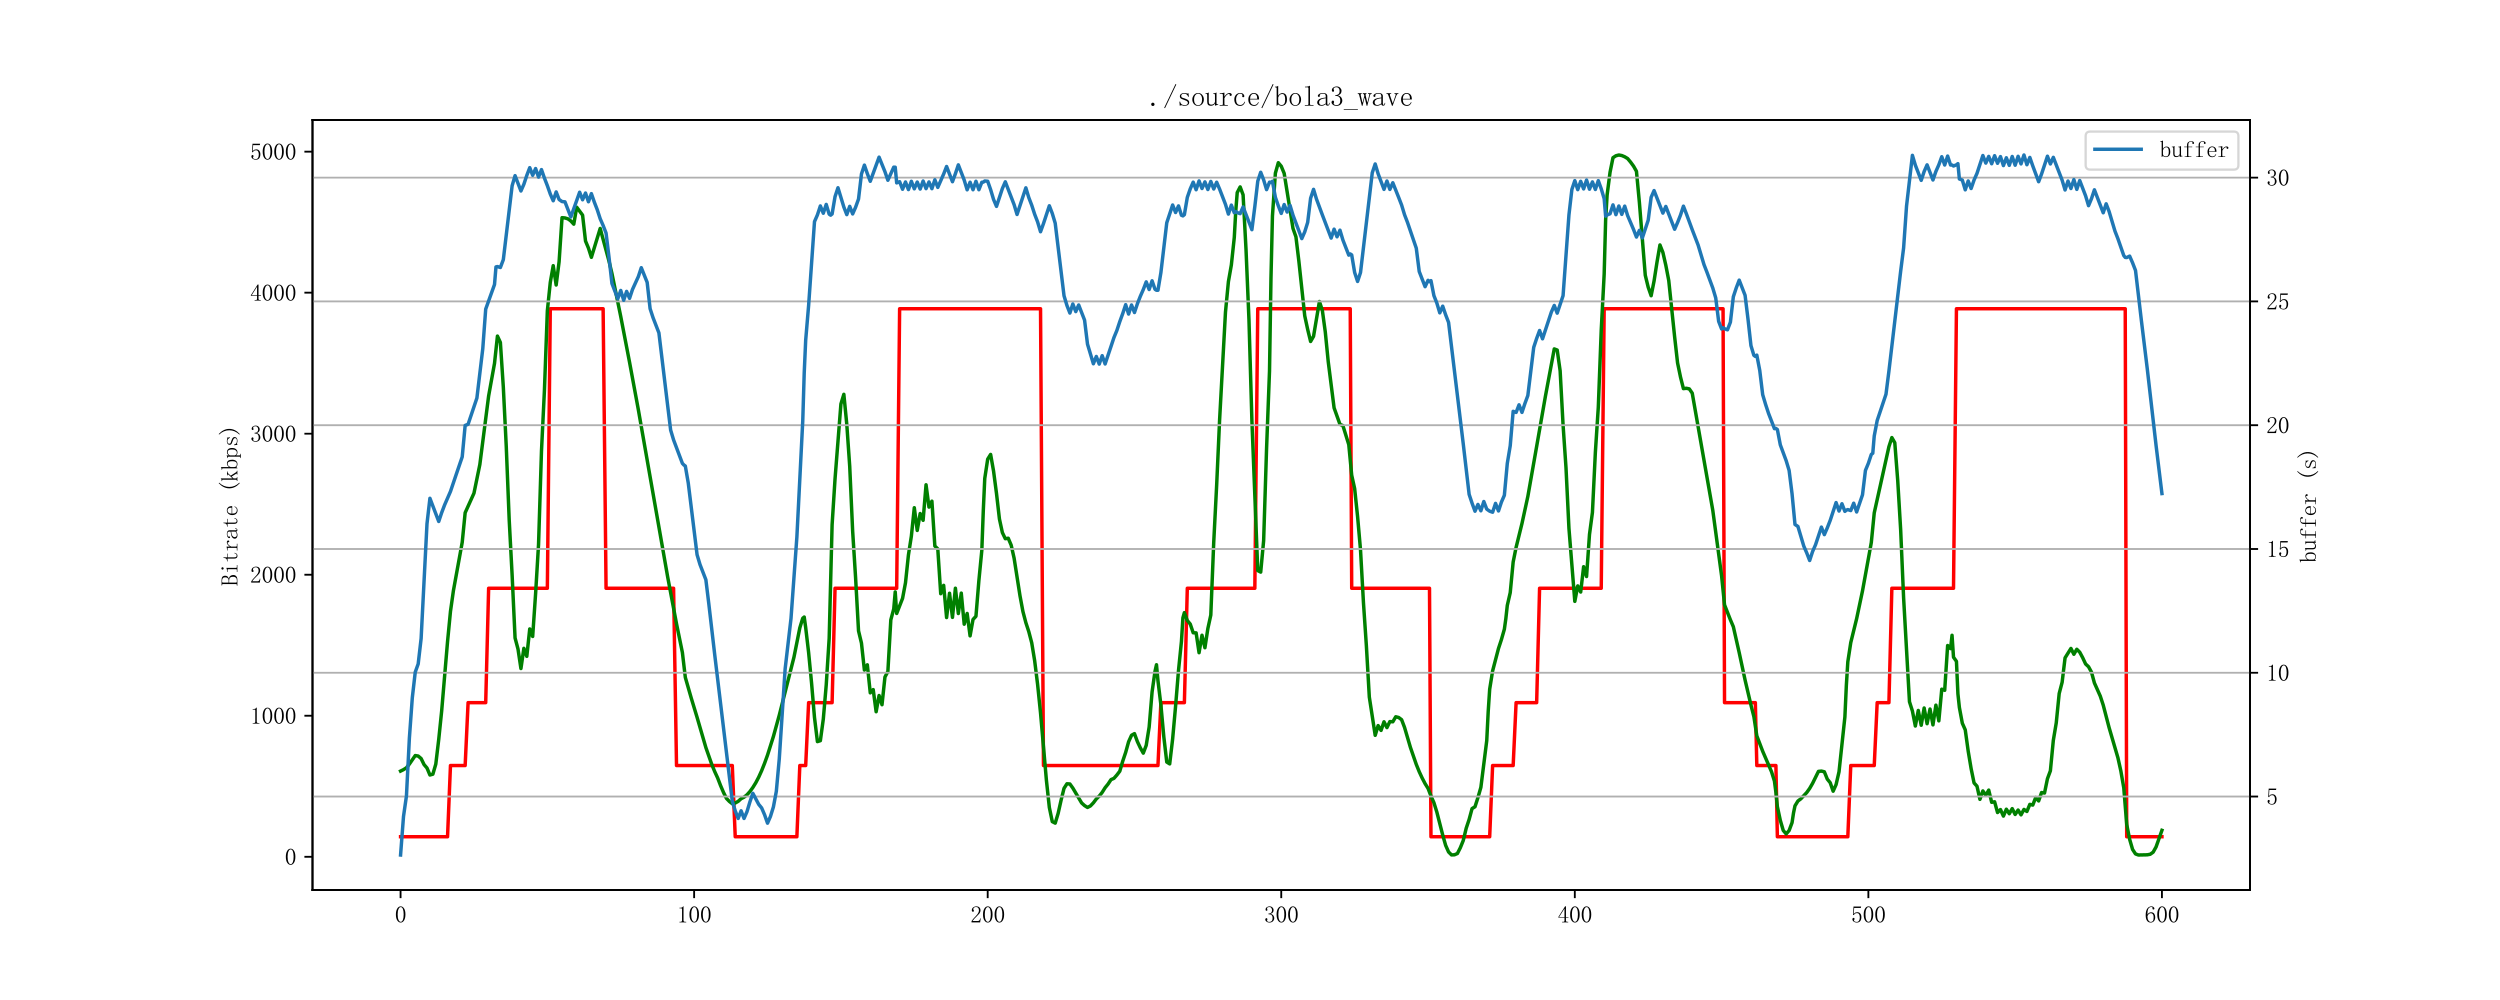 <?xml version="1.0" encoding="utf-8" standalone="no"?>
<!DOCTYPE svg PUBLIC "-//W3C//DTD SVG 1.1//EN"
  "http://www.w3.org/Graphics/SVG/1.1/DTD/svg11.dtd">
<svg xmlns:xlink="http://www.w3.org/1999/xlink" width="1080pt" height="432pt" viewBox="0 0 1080 432" xmlns="http://www.w3.org/2000/svg" version="1.1">
 <defs>
  <style type="text/css">*{stroke-linejoin: round; stroke-linecap: butt}</style>
 </defs>
 <g id="figure_1">
  <g id="patch_1">
   <path d="M 0 432 
L 1080 432 
L 1080 0 
L 0 0 
z
" style="fill: #ffffff"/>
  </g>
  <g id="axes_1">
   <g id="patch_2">
    <path d="M 135 384.48 
L 972 384.48 
L 972 51.84 
L 135 51.84 
z
" style="fill: #ffffff"/>
   </g>
   <g id="matplotlib.axis_1">
    <g id="xtick_1">
     <g id="line2d_1">
      <defs>
       <path id="mad0c5a0f0b" d="M 0 0 
L 0 3.5 
" style="stroke: #000000; stroke-width: 0.8"/>
      </defs>
      <g>
       <use xlink:href="#mad0c5a0f0b" x="173.045" y="384.48" style="stroke: #000000; stroke-width: 0.8"/>
      </g>
     </g>
     <g id="text_1">
      <!-- 0 -->
      <g transform="translate(170.545 398.628) scale(0.1 -0.1)">
       <defs>
        <path id="Times New Roman-30" d="M 1600 4225
Q 1250 4225 1012 3687 
Q 775 3150 775 2250 
Q 775 1300 1012 775 
Q 1250 250 1600 250 
Q 1975 250 2187 775 
Q 2400 1300 2400 2250 
Q 2400 3150 2200 3687 
Q 2000 4225 1600 4225 
z
M 1600 50 
Q 1050 50 675 625 
Q 300 1200 300 2250 
Q 300 3225 662 3825 
Q 1025 4425 1600 4425 
Q 2150 4425 2512 3850 
Q 2875 3275 2875 2250 
Q 2875 1225 2512 637 
Q 2150 50 1600 50 
z
" transform="scale(0.016)"/>
       </defs>
       <use xlink:href="#Times New Roman-30"/>
      </g>
     </g>
    </g>
    <g id="xtick_2">
     <g id="line2d_2">
      <g>
       <use xlink:href="#mad0c5a0f0b" x="299.864" y="384.48" style="stroke: #000000; stroke-width: 0.8"/>
      </g>
     </g>
     <g id="text_2">
      <!-- 100 -->
      <g transform="translate(292.364 398.628) scale(0.1 -0.1)">
       <defs>
        <path id="Times New Roman-31" d="M 1825 4450
L 1825 650 
Q 1825 450 1950 350 
Q 2075 250 2300 250 
L 2550 250 
L 2550 100 
L 725 100 
L 725 250 
L 950 250 
Q 1200 250 1312 350 
Q 1425 450 1425 650 
L 1425 3675 
Q 1425 3775 1362 3837 
Q 1300 3900 1175 3900 
L 725 3900 
L 725 4050 
L 950 4050 
Q 1250 4050 1437 4150 
Q 1625 4250 1725 4450 
L 1825 4450 
z
" transform="scale(0.016)"/>
       </defs>
       <use xlink:href="#Times New Roman-31"/>
       <use xlink:href="#Times New Roman-30" x="50"/>
       <use xlink:href="#Times New Roman-30" x="100"/>
      </g>
     </g>
    </g>
    <g id="xtick_3">
     <g id="line2d_3">
      <g>
       <use xlink:href="#mad0c5a0f0b" x="426.682" y="384.48" style="stroke: #000000; stroke-width: 0.8"/>
      </g>
     </g>
     <g id="text_3">
      <!-- 200 -->
      <g transform="translate(419.182 398.628) scale(0.1 -0.1)">
       <defs>
        <path id="Times New Roman-32" d="M 2325 3325
Q 2325 3775 2125 4012 
Q 1925 4250 1525 4250 
Q 1225 4250 1012 4087 
Q 800 3925 800 3675 
Q 800 3525 900 3425 
Q 975 3325 975 3225 
Q 975 3100 912 3037 
Q 850 2975 725 2975 
Q 575 2975 487 3062 
Q 400 3150 400 3350 
Q 400 3875 775 4150 
Q 1150 4425 1575 4425 
Q 2175 4425 2462 4125 
Q 2750 3825 2750 3375 
Q 2750 3075 2612 2775 
Q 2475 2475 2175 2200 
Q 1450 1500 1062 1062 
Q 675 625 600 475 
L 2075 475 
Q 2300 475 2450 650 
Q 2600 825 2650 1175 
L 2800 1175 
L 2650 100 
L 325 100 
L 325 425 
Q 450 650 737 1000 
Q 1025 1350 1500 1825 
Q 1925 2250 2125 2625 
Q 2325 3000 2325 3325 
z
" transform="scale(0.016)"/>
       </defs>
       <use xlink:href="#Times New Roman-32"/>
       <use xlink:href="#Times New Roman-30" x="50"/>
       <use xlink:href="#Times New Roman-30" x="100"/>
      </g>
     </g>
    </g>
    <g id="xtick_4">
     <g id="line2d_4">
      <g>
       <use xlink:href="#mad0c5a0f0b" x="553.5" y="384.48" style="stroke: #000000; stroke-width: 0.8"/>
      </g>
     </g>
     <g id="text_4">
      <!-- 300 -->
      <g transform="translate(546 398.628) scale(0.1 -0.1)">
       <defs>
        <path id="Times New Roman-33" d="M 2800 1250
Q 2800 775 2450 412 
Q 2100 50 1475 50 
Q 1025 50 700 300 
Q 375 550 375 875 
Q 375 1025 475 1137 
Q 575 1250 675 1250 
Q 825 1250 887 1137 
Q 950 1025 950 950 
Q 950 825 900 750 
Q 850 650 850 575 
Q 850 425 1037 325 
Q 1225 225 1450 225 
Q 1900 225 2125 487 
Q 2350 750 2350 1300 
Q 2350 1750 2112 2025 
Q 1875 2300 1225 2300 
L 1225 2475 
Q 1725 2475 1962 2712 
Q 2200 2950 2200 3375 
Q 2200 3725 2012 3987 
Q 1825 4250 1425 4250 
Q 1250 4250 1050 4162 
Q 850 4075 850 3875 
Q 850 3675 900 3625 
Q 950 3575 950 3500 
Q 950 3375 900 3300 
Q 850 3225 725 3225 
Q 625 3225 537 3300 
Q 450 3375 450 3575 
Q 450 3950 775 4187 
Q 1100 4425 1525 4425 
Q 2025 4425 2325 4112 
Q 2625 3800 2625 3450 
Q 2625 3075 2437 2812 
Q 2250 2550 1850 2425 
Q 2400 2225 2600 1900 
Q 2800 1575 2800 1250 
z
" transform="scale(0.016)"/>
       </defs>
       <use xlink:href="#Times New Roman-33"/>
       <use xlink:href="#Times New Roman-30" x="50"/>
       <use xlink:href="#Times New Roman-30" x="100"/>
      </g>
     </g>
    </g>
    <g id="xtick_5">
     <g id="line2d_5">
      <g>
       <use xlink:href="#mad0c5a0f0b" x="680.318" y="384.48" style="stroke: #000000; stroke-width: 0.8"/>
      </g>
     </g>
     <g id="text_5">
      <!-- 400 -->
      <g transform="translate(672.818 398.628) scale(0.1 -0.1)">
       <defs>
        <path id="Times New Roman-34" d="M 2300 575
Q 2300 400 2400 325 
Q 2500 250 2675 250 
L 2900 250 
L 2900 100 
L 1250 100 
L 1250 250 
L 1525 250 
Q 1725 250 1812 325 
Q 1900 400 1900 575 
L 1900 1400 
L 225 1400 
L 225 1525 
L 2050 4425 
L 2300 4425 
L 2300 1550 
L 2975 1550 
L 2975 1400 
L 2300 1400 
L 2300 575 
z
M 1875 3800 
L 450 1550 
L 1900 1550 
L 1900 3800 
L 1875 3800 
z
" transform="scale(0.016)"/>
       </defs>
       <use xlink:href="#Times New Roman-34"/>
       <use xlink:href="#Times New Roman-30" x="50"/>
       <use xlink:href="#Times New Roman-30" x="100"/>
      </g>
     </g>
    </g>
    <g id="xtick_6">
     <g id="line2d_6">
      <g>
       <use xlink:href="#mad0c5a0f0b" x="807.136" y="384.48" style="stroke: #000000; stroke-width: 0.8"/>
      </g>
     </g>
     <g id="text_6">
      <!-- 500 -->
      <g transform="translate(799.636 398.628) scale(0.1 -0.1)">
       <defs>
        <path id="Times New Roman-35" d="M 1725 2850
Q 2200 2850 2500 2487 
Q 2800 2125 2800 1525 
Q 2800 850 2487 450 
Q 2175 50 1525 50 
Q 1075 50 725 312 
Q 375 575 375 950 
Q 375 1100 462 1212 
Q 550 1325 700 1325 
Q 850 1325 900 1225 
Q 950 1125 950 1050 
Q 950 900 875 825 
Q 800 725 800 625 
Q 800 425 1037 325 
Q 1275 225 1550 225 
Q 1950 225 2162 550 
Q 2375 875 2375 1475 
Q 2375 1975 2187 2287 
Q 2000 2600 1625 2600 
Q 1350 2600 1150 2500 
Q 950 2400 775 2075 
L 550 2100 
L 675 4375 
L 2725 4375 
L 2650 4000 
L 850 4000 
L 750 2350 
Q 1000 2700 1237 2775 
Q 1475 2850 1725 2850 
z
" transform="scale(0.016)"/>
       </defs>
       <use xlink:href="#Times New Roman-35"/>
       <use xlink:href="#Times New Roman-30" x="50"/>
       <use xlink:href="#Times New Roman-30" x="100"/>
      </g>
     </g>
    </g>
    <g id="xtick_7">
     <g id="line2d_7">
      <g>
       <use xlink:href="#mad0c5a0f0b" x="933.955" y="384.48" style="stroke: #000000; stroke-width: 0.8"/>
      </g>
     </g>
     <g id="text_7">
      <!-- 600 -->
      <g transform="translate(926.455 398.628) scale(0.1 -0.1)">
       <defs>
        <path id="Times New Roman-36" d="M 775 1800
Q 775 1050 1037 637 
Q 1300 225 1675 225 
Q 2050 225 2250 500 
Q 2450 775 2450 1525 
Q 2450 2025 2237 2300 
Q 2025 2575 1725 2575 
Q 1450 2575 1212 2412 
Q 975 2250 775 1800 
z
M 1750 2825 
Q 2350 2825 2612 2425 
Q 2875 2025 2875 1525 
Q 2875 775 2512 412 
Q 2150 50 1675 50 
Q 1000 50 650 562 
Q 300 1075 300 2050 
Q 300 3200 725 3812 
Q 1150 4425 1875 4425 
Q 2225 4425 2437 4225 
Q 2650 4025 2650 3875 
Q 2650 3725 2587 3650 
Q 2525 3575 2375 3575 
Q 2250 3575 2187 3637 
Q 2125 3700 2125 3825 
Q 2125 3875 2150 3925 
Q 2150 3975 2150 4025 
Q 2150 4125 2075 4187 
Q 2000 4250 1800 4250 
Q 1375 4250 1075 3862 
Q 775 3475 775 2175 
Q 925 2500 1187 2662 
Q 1450 2825 1750 2825 
z
" transform="scale(0.016)"/>
       </defs>
       <use xlink:href="#Times New Roman-36"/>
       <use xlink:href="#Times New Roman-30" x="50"/>
       <use xlink:href="#Times New Roman-30" x="100"/>
      </g>
     </g>
    </g>
   </g>
   <g id="matplotlib.axis_2">
    <g id="ytick_1">
     <g id="line2d_8">
      <defs>
       <path id="m483c6fb6a8" d="M 0 0 
L -3.5 0 
" style="stroke: #000000; stroke-width: 0.8"/>
      </defs>
      <g>
       <use xlink:href="#m483c6fb6a8" x="135" y="370.13" style="stroke: #000000; stroke-width: 0.8"/>
      </g>
     </g>
     <g id="text_8">
      <!-- 0 -->
      <g transform="translate(123 373.704) scale(0.1 -0.1)">
       <use xlink:href="#Times New Roman-30"/>
      </g>
     </g>
    </g>
    <g id="ytick_2">
     <g id="line2d_9">
      <g>
       <use xlink:href="#m483c6fb6a8" x="135" y="309.207" style="stroke: #000000; stroke-width: 0.8"/>
      </g>
     </g>
     <g id="text_9">
      <!-- 1000 -->
      <g transform="translate(108 312.781) scale(0.1 -0.1)">
       <use xlink:href="#Times New Roman-31"/>
       <use xlink:href="#Times New Roman-30" x="50"/>
       <use xlink:href="#Times New Roman-30" x="100"/>
       <use xlink:href="#Times New Roman-30" x="150"/>
      </g>
     </g>
    </g>
    <g id="ytick_3">
     <g id="line2d_10">
      <g>
       <use xlink:href="#m483c6fb6a8" x="135" y="248.284" style="stroke: #000000; stroke-width: 0.8"/>
      </g>
     </g>
     <g id="text_10">
      <!-- 2000 -->
      <g transform="translate(108 251.858) scale(0.1 -0.1)">
       <use xlink:href="#Times New Roman-32"/>
       <use xlink:href="#Times New Roman-30" x="50"/>
       <use xlink:href="#Times New Roman-30" x="100"/>
       <use xlink:href="#Times New Roman-30" x="150"/>
      </g>
     </g>
    </g>
    <g id="ytick_4">
     <g id="line2d_11">
      <g>
       <use xlink:href="#m483c6fb6a8" x="135" y="187.361" style="stroke: #000000; stroke-width: 0.8"/>
      </g>
     </g>
     <g id="text_11">
      <!-- 3000 -->
      <g transform="translate(108 190.935) scale(0.1 -0.1)">
       <use xlink:href="#Times New Roman-33"/>
       <use xlink:href="#Times New Roman-30" x="50"/>
       <use xlink:href="#Times New Roman-30" x="100"/>
       <use xlink:href="#Times New Roman-30" x="150"/>
      </g>
     </g>
    </g>
    <g id="ytick_5">
     <g id="line2d_12">
      <g>
       <use xlink:href="#m483c6fb6a8" x="135" y="126.438" style="stroke: #000000; stroke-width: 0.8"/>
      </g>
     </g>
     <g id="text_12">
      <!-- 4000 -->
      <g transform="translate(108 130.012) scale(0.1 -0.1)">
       <use xlink:href="#Times New Roman-34"/>
       <use xlink:href="#Times New Roman-30" x="50"/>
       <use xlink:href="#Times New Roman-30" x="100"/>
       <use xlink:href="#Times New Roman-30" x="150"/>
      </g>
     </g>
    </g>
    <g id="ytick_6">
     <g id="line2d_13">
      <g>
       <use xlink:href="#m483c6fb6a8" x="135" y="65.515" style="stroke: #000000; stroke-width: 0.8"/>
      </g>
     </g>
     <g id="text_13">
      <!-- 5000 -->
      <g transform="translate(108 69.089) scale(0.1 -0.1)">
       <use xlink:href="#Times New Roman-35"/>
       <use xlink:href="#Times New Roman-30" x="50"/>
       <use xlink:href="#Times New Roman-30" x="100"/>
       <use xlink:href="#Times New Roman-30" x="150"/>
      </g>
     </g>
    </g>
    <g id="text_14">
     <!-- Bitrate (kbps) -->
     <g transform="translate(102.711 253.16) rotate(-90) scale(0.1 -0.1)">
      <defs>
       <path id="Times New Roman-42" d="M 100 100
L 100 250 
L 300 250 
Q 425 250 475 300 
Q 525 350 525 450 
L 525 4025 
Q 525 4125 475 4175 
Q 425 4225 300 4225 
L 150 4225 
L 150 4375 
L 1600 4375 
Q 2200 4375 2487 4137 
Q 2775 3900 2775 3400 
Q 2775 3050 2625 2825 
Q 2475 2600 2000 2425 
Q 2575 2250 2775 1925 
Q 2975 1600 2975 1200 
Q 2975 700 2625 400 
Q 2275 100 1675 100 
L 100 100 
z
M 1600 250 
Q 2025 250 2262 512 
Q 2500 775 2500 1250 
Q 2500 1800 2250 2062 
Q 2000 2325 1500 2325 
L 925 2325 
L 925 450 
Q 925 350 987 300 
Q 1050 250 1150 250 
L 1600 250 
z
M 2350 3400 
Q 2350 3850 2100 4037 
Q 1850 4225 1450 4225 
L 1150 4225 
Q 1050 4225 987 4175 
Q 925 4125 925 4025 
L 925 2475 
L 1575 2475 
Q 1850 2475 2100 2700 
Q 2350 2925 2350 3400 
z
" transform="scale(0.016)"/>
       <path id="Times New Roman-69" d="M 1425 2525
Q 1425 2625 1375 2687 
Q 1325 2750 1200 2750 
L 675 2750 
L 675 2900 
L 925 2900 
Q 1150 2900 1350 2937 
Q 1550 2975 1725 3075 
L 1775 3075 
L 1775 450 
Q 1775 350 1837 300 
Q 1900 250 2000 250 
L 2525 250 
L 2525 100 
L 675 100 
L 675 250 
L 1200 250 
Q 1325 250 1375 300 
Q 1425 350 1425 450 
L 1425 2525 
z
M 1725 3025 
L 1725 3025 
z
M 1625 4425 
Q 1750 4425 1850 4337 
Q 1950 4250 1950 4125 
Q 1950 4000 1850 3900 
Q 1750 3800 1625 3800 
Q 1500 3800 1400 3900 
Q 1300 4000 1300 4125 
Q 1300 4250 1400 4337 
Q 1500 4425 1625 4425 
z
" transform="scale(0.016)"/>
       <path id="Times New Roman-74" d="M 1500 900
Q 1500 550 1625 425 
Q 1750 300 2000 300 
Q 2250 300 2400 462 
Q 2550 625 2600 925 
L 2725 875 
Q 2675 525 2462 300 
Q 2250 75 1900 75 
Q 1525 75 1337 300 
Q 1150 525 1150 1000 
L 1150 2750 
L 400 2750 
L 400 2900 
L 600 2900 
Q 900 2900 1087 3087 
Q 1275 3275 1325 3675 
L 1350 3875 
L 1500 3875 
L 1500 2900 
L 2500 2900 
L 2500 2750 
L 1500 2750 
L 1500 900 
z
" transform="scale(0.016)"/>
       <path id="Times New Roman-72" d="M 1275 2125
Q 1525 2525 1812 2737 
Q 2100 2950 2400 2950 
Q 2650 2950 2787 2837 
Q 2925 2725 2925 2575 
Q 2925 2450 2862 2375 
Q 2800 2300 2675 2300 
Q 2550 2300 2487 2375 
Q 2425 2450 2450 2575 
Q 2450 2650 2425 2700 
Q 2400 2750 2275 2750 
Q 2075 2750 1787 2500 
Q 1500 2250 1275 1800 
L 1275 450 
Q 1275 350 1337 300 
Q 1400 250 1500 250 
L 2050 250 
L 2050 100 
L 200 100 
L 200 250 
L 700 250 
Q 825 250 875 300 
Q 925 350 925 450 
L 925 2525 
Q 925 2625 875 2687 
Q 825 2750 700 2750 
L 225 2750 
L 225 2900 
L 425 2900 
Q 600 2900 837 2937 
Q 1075 2975 1200 3025 
L 1275 3025 
L 1275 2125 
z
" transform="scale(0.016)"/>
       <path id="Times New Roman-61" d="M 1225 75
Q 775 75 525 287 
Q 275 500 275 775 
Q 275 1225 662 1512 
Q 1050 1800 2200 1925 
L 2200 2225 
Q 2200 2475 2087 2637 
Q 1975 2800 1575 2800 
Q 1150 2800 975 2662 
Q 800 2525 850 2375 
Q 875 2325 875 2275 
Q 875 2225 837 2150 
Q 800 2075 650 2075 
Q 550 2075 487 2137 
Q 425 2200 425 2325 
Q 425 2550 750 2750 
Q 1075 2950 1550 2950 
Q 2050 2950 2300 2762 
Q 2550 2575 2550 2225 
L 2550 575 
Q 2550 375 2587 337 
Q 2625 300 2725 300 
Q 2850 300 2900 412 
Q 2950 525 2950 725 
L 3075 725 
Q 3075 375 2950 237 
Q 2825 100 2625 100 
Q 2450 100 2350 175 
Q 2250 250 2200 425 
Q 1950 250 1737 162 
Q 1525 75 1225 75 
z
M 700 850 
Q 700 625 837 437 
Q 975 250 1275 250 
Q 1500 250 1725 337 
Q 1950 425 2200 600 
L 2200 1775 
Q 1350 1675 1025 1437 
Q 700 1200 700 850 
z
" transform="scale(0.016)"/>
       <path id="Times New Roman-65" d="M 2400 1650
Q 2425 2200 2212 2487 
Q 2000 2775 1650 2775 
Q 1275 2775 1037 2475 
Q 800 2175 800 1650 
L 2400 1650 
z
M 800 1500 
Q 800 825 1062 537 
Q 1325 250 1750 250 
Q 2075 250 2300 437 
Q 2525 625 2625 900 
L 2750 850 
Q 2675 575 2412 312 
Q 2150 50 1700 50 
Q 1125 50 762 425 
Q 400 800 400 1500 
Q 400 2125 762 2537 
Q 1125 2950 1650 2950 
Q 2125 2950 2475 2625 
Q 2825 2300 2825 1500 
L 800 1500 
z
" transform="scale(0.016)"/>
       <path id="Times New Roman-20" d="M 0 0
Q 0 0 0 0 
z
" transform="scale(0.016)"/>
       <path id="Times New Roman-28" d="M 2900 5025
Q 2325 4425 2037 3737 
Q 1750 3050 1750 2300 
Q 1750 1525 2037 850 
Q 2325 175 2900 -425 
L 2775 -550 
Q 2075 75 1725 787 
Q 1375 1500 1375 2300 
Q 1375 3075 1725 3787 
Q 2075 4500 2775 5150 
L 2900 5025 
z
" transform="scale(0.016)"/>
       <path id="Times New Roman-6b" d="M 1675 1900
L 2625 425 
Q 2700 325 2762 287 
Q 2825 250 2900 250 
L 3000 250 
L 3000 100 
L 1975 100 
L 1975 250 
L 2050 250 
Q 2175 250 2225 287 
Q 2275 325 2200 425 
L 1425 1650 
L 925 1125 
L 925 450 
Q 925 350 987 300 
Q 1050 250 1150 250 
L 1275 250 
L 1275 100 
L 225 100 
L 225 250 
L 350 250 
Q 475 250 525 300 
Q 575 350 575 450 
L 575 4025 
Q 575 4125 525 4175 
Q 475 4225 350 4225 
L 200 4225 
L 200 4375 
L 425 4375 
Q 575 4375 687 4425 
Q 800 4475 875 4575 
L 925 4575 
L 925 1400 
L 1975 2525 
Q 2025 2625 2012 2687 
Q 2000 2750 1900 2750 
L 1750 2750 
L 1750 2900 
L 2800 2900 
L 2800 2750 
L 2675 2750 
Q 2600 2750 2487 2712 
Q 2375 2675 2275 2575 
L 1675 1900 
z
M 2450 2750 
L 2450 2750 
z
M 2175 2750 
L 2175 2750 
z
M 2300 250 
L 2300 250 
z
M 2750 250 
L 2750 250 
z
" transform="scale(0.016)"/>
       <path id="Times New Roman-62" d="M 875 2325
Q 1000 2600 1275 2762 
Q 1550 2925 1800 2925 
Q 2325 2925 2587 2562 
Q 2850 2200 2850 1500 
Q 2850 800 2512 437 
Q 2175 75 1675 75 
Q 1425 75 1212 162 
Q 1000 250 850 400 
L 625 100 
L 525 100 
L 525 4025 
Q 525 4125 475 4175 
Q 425 4225 300 4225 
L 150 4225 
L 150 4375 
L 375 4375 
Q 500 4375 625 4425 
Q 750 4475 875 4575 
L 875 2325 
z
M 875 925 
Q 875 650 1062 450 
Q 1250 250 1625 250 
Q 2075 250 2262 562 
Q 2450 875 2450 1500 
Q 2450 2100 2287 2412 
Q 2125 2725 1775 2725 
Q 1475 2725 1250 2550 
Q 1025 2375 875 1925 
L 875 925 
z
" transform="scale(0.016)"/>
       <path id="Times New Roman-70" d="M 1150 -675
L 1325 -675 
L 1325 -825 
L 175 -825 
L 175 -675 
L 325 -675 
Q 450 -675 500 -625 
Q 550 -575 550 -450 
L 550 2500 
Q 550 2600 500 2662 
Q 450 2725 325 2725 
L 175 2725 
L 175 2875 
L 400 2875 
Q 525 2875 637 2900 
Q 750 2925 850 3000 
L 900 3000 
L 900 2425 
Q 1075 2675 1287 2800 
Q 1500 2925 1750 2925 
Q 2250 2925 2575 2587 
Q 2900 2250 2900 1525 
Q 2900 825 2550 450 
Q 2200 75 1725 75 
Q 1450 75 1262 162 
Q 1075 250 900 425 
L 900 -450 
Q 900 -575 975 -625 
Q 1050 -675 1150 -675 
z
M 900 750 
Q 1025 500 1212 375 
Q 1400 250 1650 250 
Q 2000 250 2250 562 
Q 2500 875 2500 1525 
Q 2500 2125 2312 2425 
Q 2125 2725 1750 2725 
Q 1525 2725 1300 2587 
Q 1075 2450 900 2150 
L 900 750 
z
" transform="scale(0.016)"/>
       <path id="Times New Roman-73" d="M 625 2175
Q 625 2550 912 2750 
Q 1200 2950 1600 2950 
Q 1825 2950 2025 2900 
Q 2225 2825 2300 2825 
Q 2375 2825 2425 2850 
Q 2475 2875 2550 2950 
L 2650 2125 
L 2500 2100 
Q 2400 2425 2162 2612 
Q 1925 2800 1625 2800 
Q 1300 2800 1112 2675 
Q 925 2550 925 2325 
Q 925 2125 1012 2012 
Q 1100 1900 1325 1850 
Q 1500 1775 1775 1700 
Q 2025 1600 2250 1500 
Q 2450 1400 2587 1237 
Q 2725 1075 2725 875 
Q 2725 500 2462 287 
Q 2200 75 1700 75 
Q 1375 75 1225 150 
Q 1050 200 950 200 
Q 875 200 787 162 
Q 700 125 600 75 
L 525 1000 
L 675 1025 
Q 750 625 1000 425 
Q 1250 225 1700 225 
Q 2050 225 2237 350 
Q 2425 475 2425 725 
Q 2425 900 2325 1012 
Q 2225 1125 2125 1175 
Q 1875 1275 1575 1400 
Q 1275 1500 1050 1600 
Q 825 1700 725 1850 
Q 625 2000 625 2175 
z
" transform="scale(0.016)"/>
       <path id="Times New Roman-29" d="M 275 5025
L 400 5150 
Q 1100 4500 1450 3787 
Q 1800 3075 1800 2300 
Q 1800 1500 1450 787 
Q 1100 75 400 -550 
L 275 -425 
Q 850 175 1137 850 
Q 1425 1525 1425 2300 
Q 1425 3050 1137 3737 
Q 850 4425 275 5025 
z
" transform="scale(0.016)"/>
      </defs>
      <use xlink:href="#Times New Roman-42"/>
      <use xlink:href="#Times New Roman-69" x="50"/>
      <use xlink:href="#Times New Roman-74" x="100"/>
      <use xlink:href="#Times New Roman-72" x="150"/>
      <use xlink:href="#Times New Roman-61" x="200"/>
      <use xlink:href="#Times New Roman-74" x="250"/>
      <use xlink:href="#Times New Roman-65" x="300"/>
      <use xlink:href="#Times New Roman-20" x="350"/>
      <use xlink:href="#Times New Roman-28" x="400"/>
      <use xlink:href="#Times New Roman-6b" x="450"/>
      <use xlink:href="#Times New Roman-62" x="500"/>
      <use xlink:href="#Times New Roman-70" x="550"/>
      <use xlink:href="#Times New Roman-73" x="600"/>
      <use xlink:href="#Times New Roman-29" x="650"/>
     </g>
    </g>
   </g>
   <g id="line2d_14">
    <path d="M 173.045 361.479 
L 193.336 361.479 
L 194.605 330.713 
L 200.945 330.713 
L 202.214 303.541 
L 209.823 303.541 
L 211.091 254.133 
L 236.455 254.133 
L 237.723 133.383 
L 260.55 133.383 
L 261.818 254.133 
L 290.986 254.133 
L 292.255 330.713 
L 316.35 330.713 
L 317.618 361.479 
L 344.25 361.479 
L 345.518 330.713 
L 348.055 330.713 
L 349.323 303.541 
L 359.468 303.541 
L 360.736 254.133 
L 387.368 254.133 
L 388.636 133.383 
L 449.509 133.383 
L 450.777 330.713 
L 500.236 330.713 
L 501.505 303.541 
L 511.65 303.541 
L 512.918 254.133 
L 542.086 254.133 
L 543.355 133.383 
L 583.302 133.383 
L 583.936 254.133 
L 617.543 254.133 
L 618.177 361.479 
L 643.541 361.479 
L 644.809 330.713 
L 653.686 330.713 
L 654.955 303.541 
L 663.832 303.541 
L 665.1 254.133 
L 691.732 254.133 
L 693 133.383 
L 744.361 133.383 
L 744.995 303.541 
L 758.311 303.541 
L 758.945 330.713 
L 767.189 330.713 
L 767.823 361.479 
L 798.259 361.479 
L 799.527 330.713 
L 809.673 330.713 
L 810.941 303.541 
L 816.014 303.541 
L 817.282 254.133 
L 843.914 254.133 
L 845.182 133.383 
L 918.102 133.383 
L 918.736 361.479 
L 933.955 361.479 
L 933.955 361.479 
" clip-path="url(#pa8a17fa061)" style="fill: none; stroke: #ff0000; stroke-width: 1.5; stroke-linecap: square"/>
   </g>
   <g id="line2d_15">
    <path d="M 173.045 333.11 
L 174.314 332.485 
L 175.582 331.671 
L 176.85 330.084 
L 179.386 326.402 
L 180.655 326.608 
L 181.923 327.691 
L 183.191 330.296 
L 184.459 331.782 
L 185.727 334.802 
L 186.995 334.446 
L 188.264 330.089 
L 189.532 319.414 
L 190.8 307.125 
L 193.336 277.206 
L 194.605 264.107 
L 195.873 255.166 
L 199.677 234.269 
L 200.945 221.501 
L 204.75 213.07 
L 207.286 200.705 
L 211.091 171.031 
L 213.627 156.983 
L 214.895 145.187 
L 216.164 147.94 
L 217.432 167.227 
L 218.7 192.822 
L 219.968 224.459 
L 221.236 248.45 
L 222.505 275.596 
L 223.773 280.366 
L 225.041 288.804 
L 226.309 280.079 
L 227.577 283.539 
L 228.845 271.702 
L 230.114 274.949 
L 231.382 256.395 
L 232.65 235.182 
L 233.918 194.885 
L 235.186 168.766 
L 236.455 134.285 
L 237.723 121.993 
L 238.991 114.774 
L 240.259 123.12 
L 241.527 113.094 
L 242.795 94.036 
L 244.064 94.152 
L 245.332 94.535 
L 246.6 95.453 
L 247.868 96.838 
L 249.136 89.514 
L 251.673 92.934 
L 252.941 104.131 
L 254.209 107.169 
L 255.477 111.163 
L 259.282 98.696 
L 263.086 112.826 
L 264.355 118.142 
L 268.159 136.733 
L 271.964 156.491 
L 275.768 177.024 
L 288.45 249.338 
L 292.255 269.483 
L 294.791 281.889 
L 296.059 292.654 
L 298.595 301.494 
L 301.132 309.869 
L 304.936 322.949 
L 307.473 330.207 
L 308.741 333.288 
L 310.009 336.043 
L 311.277 339.345 
L 312.545 342.304 
L 313.814 344.896 
L 315.082 346.223 
L 316.35 347.209 
L 317.618 346.898 
L 318.886 346.18 
L 320.155 345.03 
L 321.423 344.389 
L 322.691 343.363 
L 323.959 341.948 
L 325.227 340.201 
L 326.495 338.147 
L 327.764 335.727 
L 329.032 332.922 
L 330.3 329.727 
L 331.568 326.203 
L 334.105 318.169 
L 336.641 308.98 
L 342.982 283.933 
L 345.518 271.248 
L 346.786 267.083 
L 347.42 266.557 
L 348.055 271.125 
L 349.323 281.896 
L 350.591 295.047 
L 351.859 309.956 
L 353.127 320.38 
L 354.395 319.969 
L 355.664 310.661 
L 356.932 295.894 
L 358.2 275.813 
L 359.468 226.688 
L 360.736 206.872 
L 363.273 174.518 
L 364.541 170.348 
L 365.809 183.295 
L 367.077 201.473 
L 368.345 229.47 
L 369.614 249.597 
L 370.882 272.539 
L 372.15 277.811 
L 373.418 289.475 
L 374.686 287.198 
L 375.955 299.313 
L 377.223 297.909 
L 378.491 307.467 
L 379.759 300.461 
L 381.027 304.438 
L 382.295 292.482 
L 383.564 290.082 
L 384.832 267.783 
L 386.1 263.033 
L 386.734 255.705 
L 387.368 265.012 
L 389.905 258.487 
L 391.173 251.759 
L 392.441 239.758 
L 393.709 231.604 
L 394.977 219.336 
L 396.245 229.149 
L 397.514 221.85 
L 398.782 224.774 
L 400.05 209.423 
L 401.318 219.062 
L 402.586 216.508 
L 403.855 235.888 
L 405.123 237.139 
L 406.391 256.488 
L 407.659 252.876 
L 408.927 266.786 
L 410.195 256.286 
L 411.464 266.702 
L 412.732 254.111 
L 414 265.039 
L 415.268 256.227 
L 416.536 269.652 
L 417.805 265.016 
L 419.073 274.694 
L 420.341 267.613 
L 421.609 266.244 
L 422.877 250.801 
L 424.145 237.786 
L 424.78 220.64 
L 425.414 206.706 
L 426.682 198.358 
L 427.95 196.317 
L 429.218 203.516 
L 430.486 213.189 
L 431.755 224.206 
L 433.023 230.079 
L 434.291 232.719 
L 435.559 232.516 
L 436.827 235.504 
L 438.095 241.15 
L 440.632 257.354 
L 441.9 264.172 
L 443.168 268.987 
L 444.436 272.865 
L 445.705 277.71 
L 446.973 285.433 
L 448.241 295.652 
L 449.509 307.989 
L 452.045 337.067 
L 453.314 348.827 
L 454.582 354.934 
L 455.85 355.594 
L 457.118 351.368 
L 458.386 345.698 
L 459.655 340.566 
L 460.923 338.59 
L 462.191 338.674 
L 463.459 340.434 
L 467.264 346.874 
L 468.532 348.018 
L 469.8 348.817 
L 471.068 348.159 
L 472.336 346.825 
L 473.605 345.138 
L 474.873 343.912 
L 476.141 342.302 
L 477.409 340.284 
L 478.677 338.722 
L 479.945 336.804 
L 481.214 336.252 
L 482.482 334.814 
L 483.75 333.15 
L 485.018 328.822 
L 486.286 325.048 
L 487.555 320.444 
L 488.823 317.63 
L 490.091 316.933 
L 491.359 320.39 
L 492.627 323.073 
L 493.895 325.354 
L 495.164 321.99 
L 496.432 314.081 
L 497.7 298.9 
L 498.968 289.982 
L 499.602 287.17 
L 500.236 294.037 
L 501.505 304.499 
L 502.773 318.372 
L 504.041 329.198 
L 505.309 330.006 
L 506.577 319.223 
L 507.845 305.124 
L 509.114 289.642 
L 510.382 277.102 
L 511.016 266.909 
L 511.65 264.661 
L 512.918 268.067 
L 514.186 269.598 
L 515.455 273.35 
L 516.723 273.4 
L 517.991 281.966 
L 519.259 274.427 
L 520.527 279.821 
L 521.795 271.533 
L 523.064 265.706 
L 524.332 234.242 
L 525.6 209.514 
L 526.868 181.383 
L 529.405 134.836 
L 530.673 121.659 
L 531.941 114.476 
L 533.209 102.596 
L 533.843 91.251 
L 534.477 83.203 
L 535.745 80.749 
L 537.014 84.167 
L 538.282 107.871 
L 539.55 138.11 
L 540.818 181.661 
L 543.355 246.503 
L 544.623 247.148 
L 545.891 233.576 
L 547.159 193.706 
L 548.427 160.297 
L 549.061 120.162 
L 549.695 93.323 
L 550.964 74.806 
L 552.232 70.289 
L 553.5 71.818 
L 554.768 74.913 
L 558.573 98.677 
L 559.841 102.299 
L 561.109 112.827 
L 563.645 136.431 
L 564.914 142.312 
L 566.182 147.515 
L 567.45 145.285 
L 569.986 130.244 
L 571.255 134.086 
L 572.523 143.414 
L 573.791 156.203 
L 576.327 176.206 
L 578.864 183.326 
L 580.132 183.864 
L 582.668 192.064 
L 583.936 205.306 
L 585.205 211.047 
L 586.473 223.14 
L 587.741 237.544 
L 589.009 260.32 
L 590.277 279.057 
L 591.545 301.124 
L 594.082 317.658 
L 595.35 313.457 
L 596.618 315.533 
L 597.886 311.816 
L 599.155 314.32 
L 600.423 311.723 
L 601.691 311.813 
L 602.959 309.643 
L 604.227 309.96 
L 605.495 310.902 
L 606.764 314.254 
L 609.3 322.883 
L 611.836 330.229 
L 613.105 333.372 
L 614.373 336.108 
L 615.641 338.536 
L 616.909 340.578 
L 618.177 343.877 
L 619.445 346.745 
L 620.714 350.822 
L 623.25 360.735 
L 624.518 365.196 
L 625.786 368.055 
L 627.055 369.318 
L 628.323 369.274 
L 629.591 368.721 
L 630.859 366.228 
L 632.127 363.095 
L 633.395 357.813 
L 634.664 354.001 
L 635.932 349.308 
L 637.2 348.515 
L 638.468 344.556 
L 639.736 340.136 
L 642.273 319.955 
L 642.907 307.335 
L 643.541 297.718 
L 644.809 289.833 
L 647.345 280.144 
L 648.614 276.277 
L 649.882 271.834 
L 650.516 267.306 
L 651.15 261.54 
L 652.418 256.027 
L 653.686 242.787 
L 654.955 236.463 
L 657.491 226.151 
L 660.027 214.475 
L 663.832 192.855 
L 667.636 171.093 
L 671.441 150.732 
L 672.709 151.221 
L 673.977 160.19 
L 675.245 183.588 
L 676.514 202.124 
L 677.782 228.245 
L 680.318 259.79 
L 681.586 253.114 
L 682.855 255.758 
L 684.123 244.814 
L 685.391 249.059 
L 686.659 230.879 
L 687.927 221.385 
L 689.195 195.428 
L 690.464 175.931 
L 691.732 142.666 
L 693 118.431 
L 693.634 94.959 
L 694.268 84.262 
L 695.536 74.438 
L 696.805 68.135 
L 698.073 67.298 
L 699.341 66.96 
L 700.609 67.194 
L 701.877 67.732 
L 703.145 68.502 
L 704.414 70.032 
L 705.682 71.768 
L 706.95 74.01 
L 708.218 87.5 
L 710.755 118.897 
L 712.023 124.089 
L 713.291 127.752 
L 714.559 121.374 
L 715.827 113.212 
L 717.095 105.822 
L 718.364 109.034 
L 719.632 114.595 
L 720.9 121.197 
L 723.436 145.488 
L 724.705 156.77 
L 725.973 162.878 
L 727.241 167.888 
L 728.509 167.736 
L 729.777 168.001 
L 731.045 169.841 
L 739.923 220.471 
L 743.727 248.742 
L 744.995 261.3 
L 747.532 267.756 
L 748.8 270.739 
L 751.336 281.954 
L 753.873 293.773 
L 756.409 304.577 
L 757.677 309.592 
L 758.945 317.886 
L 761.482 324.55 
L 765.286 333.36 
L 766.555 337.411 
L 767.189 342.3 
L 767.823 348.47 
L 769.091 354.392 
L 770.359 358.744 
L 771.627 360.253 
L 772.895 358.784 
L 774.164 355.376 
L 774.798 351.195 
L 775.432 348.122 
L 776.7 346.043 
L 777.968 345.08 
L 780.505 342.375 
L 781.773 340.598 
L 783.041 338.396 
L 785.577 333.24 
L 786.845 333.105 
L 788.114 333.414 
L 789.382 336.571 
L 790.65 338.134 
L 791.918 341.797 
L 793.186 338.944 
L 794.455 333.409 
L 796.991 309.73 
L 797.625 296.017 
L 798.259 285.896 
L 799.527 277.607 
L 802.064 267.275 
L 804.6 255.255 
L 808.405 234.356 
L 809.673 221.558 
L 816.014 192.959 
L 817.282 189.037 
L 818.55 191.258 
L 819.818 207.604 
L 821.086 228.894 
L 822.355 258.218 
L 824.891 303.152 
L 826.159 307.145 
L 827.427 313.64 
L 828.695 306.918 
L 829.964 313.307 
L 831.232 305.855 
L 832.5 312.635 
L 833.768 306.303 
L 835.036 313.145 
L 836.305 304.631 
L 837.573 311.411 
L 838.841 297.733 
L 840.109 298.216 
L 841.377 278.87 
L 842.645 280.203 
L 843.28 274.447 
L 843.914 283.917 
L 845.182 285.703 
L 845.816 299.709 
L 846.45 305.624 
L 847.718 312.429 
L 848.986 315.293 
L 850.255 324.467 
L 851.523 332.041 
L 852.791 338.22 
L 854.059 339.635 
L 855.327 345.318 
L 856.595 341.676 
L 857.864 343.575 
L 859.132 341.326 
L 860.4 346.596 
L 861.668 346.373 
L 862.936 351.01 
L 864.205 349.737 
L 865.473 352.55 
L 866.741 349.579 
L 868.009 351.528 
L 869.277 349.329 
L 870.545 351.845 
L 871.814 349.94 
L 873.082 352.011 
L 874.35 349.671 
L 875.618 350.562 
L 876.886 347.486 
L 878.155 347.789 
L 879.423 344.52 
L 880.691 346.006 
L 881.959 342.381 
L 883.227 342.596 
L 884.495 336.429 
L 885.764 332.989 
L 887.032 319.838 
L 888.3 312.283 
L 889.568 299.605 
L 890.836 294.745 
L 892.105 284.198 
L 894.641 280.129 
L 895.909 282.641 
L 897.177 280.487 
L 898.445 281.755 
L 899.714 284.116 
L 900.982 286.841 
L 902.25 288.03 
L 903.518 290.363 
L 904.786 295.037 
L 907.323 300.73 
L 908.591 304.599 
L 911.127 314.317 
L 914.932 327.334 
L 916.2 333.032 
L 917.468 340.336 
L 918.736 356.119 
L 920.005 362.58 
L 921.273 366.953 
L 922.541 368.896 
L 923.809 369.36 
L 927.614 369.277 
L 928.882 369.043 
L 930.15 368.148 
L 931.418 365.881 
L 933.955 358.701 
L 933.955 358.701 
" clip-path="url(#pa8a17fa061)" style="fill: none; stroke: #008000; stroke-width: 1.5; stroke-linecap: square"/>
   </g>
   <g id="patch_3">
    <path d="M 135 384.48 
L 135 51.84 
" style="fill: none; stroke: #000000; stroke-width: 0.8; stroke-linejoin: miter; stroke-linecap: square"/>
   </g>
   <g id="patch_4">
    <path d="M 972 384.48 
L 972 51.84 
" style="fill: none; stroke: #000000; stroke-width: 0.8; stroke-linejoin: miter; stroke-linecap: square"/>
   </g>
   <g id="patch_5">
    <path d="M 135 384.48 
L 972 384.48 
" style="fill: none; stroke: #000000; stroke-width: 0.8; stroke-linejoin: miter; stroke-linecap: square"/>
   </g>
   <g id="patch_6">
    <path d="M 135 51.84 
L 972 51.84 
" style="fill: none; stroke: #000000; stroke-width: 0.8; stroke-linejoin: miter; stroke-linecap: square"/>
   </g>
  </g>
  <g id="axes_2">
   <g id="matplotlib.axis_3">
    <g id="ytick_7">
     <g id="line2d_16">
      <path d="M 135 344.109 
L 972 344.109 
" clip-path="url(#pa8a17fa061)" style="fill: none; stroke: #b0b0b0; stroke-width: 0.8; stroke-linecap: square"/>
     </g>
     <g id="line2d_17">
      <defs>
       <path id="meaf76f541b" d="M 0 0 
L 3.5 0 
" style="stroke: #000000; stroke-width: 0.8"/>
      </defs>
      <g>
       <use xlink:href="#meaf76f541b" x="972" y="344.109" style="stroke: #000000; stroke-width: 0.8"/>
      </g>
     </g>
     <g id="text_15">
      <!-- 5 -->
      <g transform="translate(979 347.683) scale(0.1 -0.1)">
       <use xlink:href="#Times New Roman-35"/>
      </g>
     </g>
    </g>
    <g id="ytick_8">
     <g id="line2d_18">
      <path d="M 135 290.634 
L 972 290.634 
" clip-path="url(#pa8a17fa061)" style="fill: none; stroke: #b0b0b0; stroke-width: 0.8; stroke-linecap: square"/>
     </g>
     <g id="line2d_19">
      <g>
       <use xlink:href="#meaf76f541b" x="972" y="290.634" style="stroke: #000000; stroke-width: 0.8"/>
      </g>
     </g>
     <g id="text_16">
      <!-- 10 -->
      <g transform="translate(979 294.209) scale(0.1 -0.1)">
       <use xlink:href="#Times New Roman-31"/>
       <use xlink:href="#Times New Roman-30" x="50"/>
      </g>
     </g>
    </g>
    <g id="ytick_9">
     <g id="line2d_20">
      <path d="M 135 237.16 
L 972 237.16 
" clip-path="url(#pa8a17fa061)" style="fill: none; stroke: #b0b0b0; stroke-width: 0.8; stroke-linecap: square"/>
     </g>
     <g id="line2d_21">
      <g>
       <use xlink:href="#meaf76f541b" x="972" y="237.16" style="stroke: #000000; stroke-width: 0.8"/>
      </g>
     </g>
     <g id="text_17">
      <!-- 15 -->
      <g transform="translate(979 240.734) scale(0.1 -0.1)">
       <use xlink:href="#Times New Roman-31"/>
       <use xlink:href="#Times New Roman-35" x="50"/>
      </g>
     </g>
    </g>
    <g id="ytick_10">
     <g id="line2d_22">
      <path d="M 135 183.685 
L 972 183.685 
" clip-path="url(#pa8a17fa061)" style="fill: none; stroke: #b0b0b0; stroke-width: 0.8; stroke-linecap: square"/>
     </g>
     <g id="line2d_23">
      <g>
       <use xlink:href="#meaf76f541b" x="972" y="183.685" style="stroke: #000000; stroke-width: 0.8"/>
      </g>
     </g>
     <g id="text_18">
      <!-- 20 -->
      <g transform="translate(979 187.259) scale(0.1 -0.1)">
       <use xlink:href="#Times New Roman-32"/>
       <use xlink:href="#Times New Roman-30" x="50"/>
      </g>
     </g>
    </g>
    <g id="ytick_11">
     <g id="line2d_24">
      <path d="M 135 130.21 
L 972 130.21 
" clip-path="url(#pa8a17fa061)" style="fill: none; stroke: #b0b0b0; stroke-width: 0.8; stroke-linecap: square"/>
     </g>
     <g id="line2d_25">
      <g>
       <use xlink:href="#meaf76f541b" x="972" y="130.21" style="stroke: #000000; stroke-width: 0.8"/>
      </g>
     </g>
     <g id="text_19">
      <!-- 25 -->
      <g transform="translate(979 133.784) scale(0.1 -0.1)">
       <use xlink:href="#Times New Roman-32"/>
       <use xlink:href="#Times New Roman-35" x="50"/>
      </g>
     </g>
    </g>
    <g id="ytick_12">
     <g id="line2d_26">
      <path d="M 135 76.735 
L 972 76.735 
" clip-path="url(#pa8a17fa061)" style="fill: none; stroke: #b0b0b0; stroke-width: 0.8; stroke-linecap: square"/>
     </g>
     <g id="line2d_27">
      <g>
       <use xlink:href="#meaf76f541b" x="972" y="76.735" style="stroke: #000000; stroke-width: 0.8"/>
      </g>
     </g>
     <g id="text_20">
      <!-- 30 -->
      <g transform="translate(979 80.309) scale(0.1 -0.1)">
       <use xlink:href="#Times New Roman-33"/>
       <use xlink:href="#Times New Roman-30" x="50"/>
      </g>
     </g>
    </g>
    <g id="text_21">
     <!-- buffer (s) -->
     <g transform="translate(1000.617 243.16) rotate(-90) scale(0.1 -0.1)">
      <defs>
       <path id="Times New Roman-75" d="M 1450 325
Q 1750 325 1962 475 
Q 2175 625 2275 950 
L 2275 2525 
Q 2275 2625 2225 2687 
Q 2175 2750 2050 2750 
L 1900 2750 
L 1900 2900 
L 2050 2900 
Q 2200 2900 2325 2925 
Q 2450 2950 2575 3050 
L 2625 3050 
L 2625 600 
Q 2625 500 2687 450 
Q 2750 400 2850 400 
L 3000 400 
L 3000 250 
L 2850 250 
Q 2725 250 2600 212 
Q 2475 175 2325 100 
L 2275 100 
L 2275 625 
Q 2150 350 1900 212 
Q 1650 75 1325 75 
Q 925 75 725 300 
Q 525 525 525 1025 
L 525 2525 
Q 525 2625 475 2687 
Q 425 2750 300 2750 
L 150 2750 
L 150 2900 
L 300 2900 
Q 450 2900 575 2925 
Q 700 2950 825 3050 
L 875 3050 
L 875 975 
Q 875 625 1025 475 
Q 1175 325 1450 325 
z
" transform="scale(0.016)"/>
       <path id="Times New Roman-66" d="M 1125 3325
Q 1125 3850 1450 4112 
Q 1775 4375 2175 4375 
Q 2600 4375 2812 4225 
Q 3025 4075 3025 3875 
Q 3025 3775 2975 3700 
Q 2925 3625 2775 3625 
Q 2675 3625 2612 3675 
Q 2550 3725 2550 3850 
Q 2550 3875 2575 3925 
Q 2575 3975 2575 4000 
Q 2575 4100 2500 4162 
Q 2425 4225 2150 4225 
Q 1850 4225 1662 4037 
Q 1475 3850 1475 3400 
L 1475 2900 
L 2525 2900 
L 2525 2750 
L 1475 2750 
L 1475 450 
Q 1475 350 1537 300 
Q 1600 250 1700 250 
L 2300 250 
L 2300 100 
L 475 100 
L 475 250 
L 900 250 
Q 1025 250 1075 300 
Q 1125 350 1125 450 
L 1125 2750 
L 350 2750 
L 350 2900 
L 1125 2900 
L 1125 3325 
z
" transform="scale(0.016)"/>
      </defs>
      <use xlink:href="#Times New Roman-62"/>
      <use xlink:href="#Times New Roman-75" x="50"/>
      <use xlink:href="#Times New Roman-66" x="100"/>
      <use xlink:href="#Times New Roman-66" x="150"/>
      <use xlink:href="#Times New Roman-65" x="200"/>
      <use xlink:href="#Times New Roman-72" x="250"/>
      <use xlink:href="#Times New Roman-20" x="300"/>
      <use xlink:href="#Times New Roman-28" x="350"/>
      <use xlink:href="#Times New Roman-73" x="400"/>
      <use xlink:href="#Times New Roman-29" x="450"/>
     </g>
    </g>
   </g>
   <g id="line2d_28">
    <path d="M 173.045 369.36 
L 174.314 352.703 
L 175.582 343.863 
L 176.85 318.887 
L 178.118 301.418 
L 179.386 290.36 
L 180.655 286.82 
L 181.923 275.858 
L 184.459 226.269 
L 185.727 215.263 
L 189.532 225.274 
L 190.8 221.477 
L 192.068 218.137 
L 194.605 212.312 
L 197.141 204.793 
L 199.677 197.364 
L 200.945 183.788 
L 202.214 183.282 
L 206.018 171.956 
L 208.555 150.666 
L 209.823 133.529 
L 213.627 122.912 
L 214.261 115.308 
L 214.895 115.151 
L 216.164 115.558 
L 217.432 112.175 
L 221.236 80.261 
L 222.505 75.887 
L 225.041 82.507 
L 226.309 79.605 
L 227.577 75.773 
L 228.845 72.432 
L 230.114 75.723 
L 231.382 72.814 
L 232.65 76.507 
L 233.918 73.27 
L 235.186 76.913 
L 236.455 80.204 
L 237.723 83.815 
L 238.991 86.728 
L 240.259 82.91 
L 241.527 86.182 
L 242.795 87.074 
L 244.064 87.198 
L 246.6 93.737 
L 250.405 83.042 
L 251.673 86.304 
L 252.941 83.387 
L 254.209 87.163 
L 255.477 83.651 
L 256.745 87.309 
L 258.014 90.603 
L 259.282 94.5 
L 260.55 97.409 
L 261.818 100.699 
L 263.086 111.112 
L 264.355 122.467 
L 266.891 129.037 
L 268.159 125.479 
L 269.427 129.722 
L 270.695 125.886 
L 271.964 128.887 
L 273.232 125.048 
L 275.768 119.483 
L 277.036 115.647 
L 279.573 121.986 
L 280.841 133.34 
L 282.109 137.226 
L 284.645 143.8 
L 288.45 175.41 
L 289.718 185.806 
L 290.986 190.038 
L 294.791 200.176 
L 295.425 200.861 
L 296.059 201.331 
L 297.327 208.661 
L 301.132 239.623 
L 302.4 243.88 
L 304.936 250.446 
L 306.205 260.838 
L 308.741 282.699 
L 316.35 346.095 
L 317.618 350.287 
L 318.886 353.571 
L 320.155 350.266 
L 321.423 353.571 
L 322.691 350.651 
L 323.959 346.416 
L 325.227 342.708 
L 327.764 347.489 
L 329.032 349.032 
L 330.3 351.984 
L 331.568 355.61 
L 332.836 352.704 
L 334.105 348.615 
L 335.373 341.845 
L 336.641 327.885 
L 339.177 288.998 
L 341.714 267.166 
L 344.25 232.001 
L 346.786 181.899 
L 347.42 161.129 
L 348.055 146.958 
L 349.323 131.978 
L 351.859 95.747 
L 353.127 92.835 
L 354.395 88.96 
L 355.664 92.122 
L 356.932 88.311 
L 358.2 92.517 
L 358.834 92.956 
L 359.468 92.432 
L 360.736 84.945 
L 362.005 81.109 
L 364.541 89.444 
L 365.809 92.721 
L 367.077 89.141 
L 368.345 92.421 
L 369.614 89.53 
L 370.882 85.986 
L 372.15 75.177 
L 373.418 71.331 
L 374.686 74.999 
L 375.955 78.318 
L 379.759 67.89 
L 382.295 74.168 
L 383.564 77.872 
L 386.1 72.215 
L 386.734 72.243 
L 387.368 79.003 
L 388.636 78.5 
L 389.905 81.762 
L 391.173 78.61 
L 392.441 81.901 
L 393.709 78.318 
L 394.977 81.576 
L 396.245 78.646 
L 397.514 81.673 
L 398.782 78.2 
L 400.05 81.494 
L 401.318 78.596 
L 402.586 81.512 
L 403.855 77.662 
L 405.123 80.956 
L 407.659 75.174 
L 408.927 71.93 
L 411.464 78.503 
L 412.732 75.031 
L 414 71.22 
L 416.536 77.798 
L 417.805 81.997 
L 419.073 78.724 
L 420.341 81.969 
L 421.609 78.3 
L 422.877 81.965 
L 424.145 78.742 
L 424.78 78.689 
L 425.414 78.186 
L 426.682 78.297 
L 427.95 81.912 
L 429.218 86.157 
L 430.486 89.156 
L 433.023 81.445 
L 434.291 78.539 
L 438.095 88.418 
L 439.364 92.653 
L 443.168 81.142 
L 444.436 85.345 
L 445.705 88.646 
L 446.973 92.56 
L 448.241 95.858 
L 449.509 100.114 
L 450.777 96.599 
L 453.314 88.892 
L 454.582 92.197 
L 455.85 96.425 
L 459.655 127.761 
L 460.923 131.985 
L 462.191 135.24 
L 463.459 131.322 
L 464.727 134.616 
L 465.995 131.75 
L 468.532 138.292 
L 469.8 148.669 
L 472.336 157.147 
L 473.605 153.992 
L 474.873 157.29 
L 476.141 153.653 
L 477.409 157.236 
L 479.945 149.682 
L 481.214 145.853 
L 482.482 142.769 
L 483.75 138.93 
L 485.018 135.458 
L 486.286 131.622 
L 487.555 135.672 
L 488.823 131.747 
L 490.091 135.008 
L 491.359 131.205 
L 492.627 127.989 
L 493.895 125.098 
L 495.164 121.768 
L 496.432 125.073 
L 497.7 121.308 
L 498.968 124.987 
L 499.602 125.394 
L 500.236 125.379 
L 501.505 117.761 
L 504.041 96.229 
L 506.577 88.557 
L 507.845 91.808 
L 509.114 88.952 
L 510.382 92.988 
L 511.016 93.259 
L 511.65 92.728 
L 512.918 85.27 
L 514.186 81.594 
L 515.455 78.692 
L 516.723 81.969 
L 517.991 78.15 
L 519.259 81.434 
L 520.527 78.571 
L 521.795 81.876 
L 523.064 78.382 
L 524.332 81.644 
L 525.6 78.724 
L 526.868 81.694 
L 529.405 88.275 
L 530.673 92.485 
L 531.941 88.603 
L 533.209 91.897 
L 533.843 91.391 
L 534.477 91.829 
L 535.745 92.293 
L 537.014 89.398 
L 540.818 99.223 
L 542.086 89.209 
L 543.355 78.257 
L 544.623 74.425 
L 545.891 77.708 
L 547.159 81.922 
L 548.427 78.696 
L 549.061 78.806 
L 549.695 78.3 
L 550.964 85.248 
L 552.232 88.91 
L 553.5 92.197 
L 554.768 88.368 
L 556.036 91.601 
L 557.305 88.724 
L 558.573 92.959 
L 562.377 103.073 
L 563.645 100.171 
L 564.914 96.082 
L 566.182 85.641 
L 567.45 81.801 
L 568.718 85.99 
L 571.255 92.835 
L 575.059 102.852 
L 576.327 98.999 
L 577.595 102.296 
L 578.864 99.437 
L 580.132 103.686 
L 582.668 110.214 
L 583.302 109.697 
L 583.936 110.132 
L 585.205 117.711 
L 586.473 121.586 
L 587.741 117.736 
L 592.814 74.643 
L 594.082 70.832 
L 595.35 75.06 
L 597.886 81.815 
L 599.155 78.19 
L 600.423 81.833 
L 601.691 78.949 
L 604.227 85.302 
L 605.495 88.582 
L 606.764 92.767 
L 608.032 96.065 
L 611.836 107.23 
L 613.105 117.294 
L 615.641 123.85 
L 616.909 121.101 
L 617.543 121.693 
L 618.177 121.233 
L 619.445 127.693 
L 620.714 130.927 
L 621.982 135.155 
L 623.25 132.267 
L 624.518 135.992 
L 625.786 139.283 
L 632.127 191.792 
L 634.664 213.563 
L 635.932 217.385 
L 637.2 220.846 
L 638.468 217.916 
L 639.736 220.664 
L 641.005 216.657 
L 642.273 219.948 
L 643.541 220.828 
L 644.809 221.281 
L 646.077 217.463 
L 647.345 220.736 
L 648.614 216.903 
L 649.882 213.976 
L 651.15 200.187 
L 652.418 192.558 
L 653.686 177.688 
L 654.955 178.17 
L 656.223 174.879 
L 657.491 178.156 
L 658.759 174.32 
L 660.027 170.865 
L 662.564 150.049 
L 663.832 146.21 
L 665.1 142.773 
L 666.368 146.37 
L 670.173 134.844 
L 671.441 131.957 
L 672.709 135.276 
L 675.245 127.729 
L 677.782 92.838 
L 679.05 81.844 
L 680.318 78.04 
L 681.586 81.929 
L 682.855 78.325 
L 684.123 81.616 
L 685.391 77.776 
L 686.659 81.737 
L 687.927 78.578 
L 689.195 81.858 
L 690.464 78.04 
L 691.732 81.569 
L 693 85.812 
L 693.634 93.366 
L 694.268 92.852 
L 695.536 92.35 
L 696.805 88.507 
L 698.073 92.735 
L 699.341 88.999 
L 700.609 92.614 
L 701.877 89.052 
L 703.145 93.166 
L 705.682 99.123 
L 706.95 102.407 
L 708.218 99.505 
L 709.486 102.792 
L 712.023 95.127 
L 713.291 85.238 
L 714.559 82.329 
L 718.364 92.058 
L 719.632 89.191 
L 723.436 99.034 
L 724.705 96.143 
L 725.973 92.924 
L 727.241 89.063 
L 728.509 92.343 
L 731.045 99.241 
L 733.582 105.843 
L 736.118 114.289 
L 737.386 117.558 
L 739.923 124.428 
L 741.191 128.688 
L 742.459 138.837 
L 743.727 142.117 
L 744.361 141.589 
L 744.995 142.014 
L 746.264 142.477 
L 747.532 139.176 
L 748.8 128.196 
L 750.068 124.353 
L 751.336 121.019 
L 753.873 127.575 
L 755.141 137.889 
L 756.409 149.29 
L 757.677 153.521 
L 758.311 153.96 
L 758.945 153.414 
L 760.214 160.052 
L 761.482 170.501 
L 762.75 174.751 
L 764.018 178.601 
L 766.555 185.179 
L 767.189 185.097 
L 767.823 185.553 
L 769.091 192.166 
L 771.627 199.028 
L 772.895 203.224 
L 774.164 213.317 
L 775.432 226.568 
L 776.7 227.427 
L 779.236 235.926 
L 780.505 238.842 
L 781.773 242.136 
L 783.041 238.254 
L 784.309 235.341 
L 786.845 227.702 
L 788.114 230.96 
L 789.382 228.051 
L 790.65 224.803 
L 793.186 217.114 
L 794.455 220.771 
L 795.723 217.623 
L 796.991 220.91 
L 797.625 220.393 
L 798.259 220.144 
L 799.527 220.565 
L 800.795 217.388 
L 802.064 221.174 
L 804.6 213.755 
L 805.868 203.224 
L 807.136 200.144 
L 808.405 196.305 
L 809.039 195.806 
L 809.673 188.334 
L 810.941 181.674 
L 814.745 170.313 
L 816.014 160.295 
L 821.086 117.155 
L 822.355 107.145 
L 823.623 89.024 
L 826.159 67.11 
L 827.427 71.345 
L 829.964 77.915 
L 831.232 74.09 
L 832.5 71.22 
L 835.036 77.751 
L 836.305 74.065 
L 837.573 71.192 
L 838.841 67.705 
L 840.109 71.281 
L 841.377 67.42 
L 842.645 71.291 
L 843.28 71.263 
L 843.914 71.716 
L 845.182 71.206 
L 845.816 70.696 
L 846.45 77.316 
L 847.718 77.783 
L 848.986 82.011 
L 850.255 78.172 
L 851.523 81.434 
L 852.791 77.776 
L 854.059 74.896 
L 856.595 67.185 
L 857.864 70.457 
L 859.132 67.57 
L 860.4 70.739 
L 861.668 67.259 
L 862.936 70.543 
L 864.205 67.655 
L 865.473 71.527 
L 866.741 68.154 
L 868.009 71.441 
L 869.277 67.602 
L 870.545 71.373 
L 871.814 67.523 
L 873.082 70.807 
L 874.35 66.96 
L 875.618 71.16 
L 876.886 68.012 
L 878.155 71.669 
L 880.691 78.5 
L 881.959 75.149 
L 884.495 67.484 
L 885.764 70.832 
L 887.032 67.972 
L 890.836 77.823 
L 892.105 82.072 
L 893.373 78.208 
L 894.641 81.437 
L 895.909 77.587 
L 897.177 81.812 
L 898.445 77.979 
L 900.982 84.614 
L 902.25 88.849 
L 903.518 85.829 
L 904.786 81.997 
L 908.591 91.918 
L 909.859 88.05 
L 911.127 91.355 
L 913.664 99.843 
L 914.932 103.105 
L 917.468 110.396 
L 918.102 111.198 
L 918.736 111.269 
L 920.005 110.635 
L 921.273 113.551 
L 922.541 116.841 
L 925.077 138.47 
L 927.614 159.279 
L 931.418 192.423 
L 933.955 213.214 
L 933.955 213.214 
" clip-path="url(#pa8a17fa061)" style="fill: none; stroke: #1f77b4; stroke-width: 1.5; stroke-linecap: square"/>
   </g>
   <g id="patch_7">
    <path d="M 135 384.48 
L 135 51.84 
" style="fill: none; stroke: #000000; stroke-width: 0.8; stroke-linejoin: miter; stroke-linecap: square"/>
   </g>
   <g id="patch_8">
    <path d="M 972 384.48 
L 972 51.84 
" style="fill: none; stroke: #000000; stroke-width: 0.8; stroke-linejoin: miter; stroke-linecap: square"/>
   </g>
   <g id="patch_9">
    <path d="M 135 384.48 
L 972 384.48 
" style="fill: none; stroke: #000000; stroke-width: 0.8; stroke-linejoin: miter; stroke-linecap: square"/>
   </g>
   <g id="patch_10">
    <path d="M 135 51.84 
L 972 51.84 
" style="fill: none; stroke: #000000; stroke-width: 0.8; stroke-linejoin: miter; stroke-linecap: square"/>
   </g>
   <g id="text_22">
    <!-- ./source/bola3_wave -->
    <g transform="translate(496.5 45.84) scale(0.12 -0.12)">
     <defs>
      <path id="Times New Roman-2e" d="M 800 25
Q 650 25 537 125 
Q 425 225 425 400 
Q 425 575 537 675 
Q 650 775 800 775 
Q 950 775 1062 662 
Q 1175 550 1175 400 
Q 1175 225 1062 125 
Q 950 25 800 25 
z
" transform="scale(0.016)"/>
      <path id="Times New Roman-2f" d="M 400 -475
L 225 -375 
L 2775 4975 
L 2950 4875 
L 400 -475 
z
" transform="scale(0.016)"/>
      <path id="Times New Roman-6f" d="M 2900 1500
Q 2900 875 2525 462 
Q 2150 50 1600 50 
Q 1025 50 662 475 
Q 300 900 300 1500 
Q 300 2050 662 2500 
Q 1025 2950 1600 2950 
Q 2200 2950 2550 2500 
Q 2900 2050 2900 1500 
z
M 700 1475 
Q 700 825 962 512 
Q 1225 200 1600 200 
Q 2025 200 2262 537 
Q 2500 875 2500 1475 
Q 2500 2125 2237 2462 
Q 1975 2800 1600 2800 
Q 1250 2800 975 2462 
Q 700 2125 700 1475 
z
" transform="scale(0.016)"/>
      <path id="Times New Roman-63" d="M 2150 2225
Q 2150 2300 2175 2325 
Q 2175 2350 2200 2425 
Q 2225 2525 2100 2662 
Q 1975 2800 1675 2800 
Q 1300 2800 1037 2437 
Q 775 2075 775 1475 
Q 775 925 1000 587 
Q 1225 250 1750 250 
Q 2100 250 2337 475 
Q 2575 700 2675 1000 
L 2800 950 
Q 2700 575 2425 312 
Q 2150 50 1675 50 
Q 1075 50 725 425 
Q 375 800 375 1500 
Q 375 2125 750 2537 
Q 1125 2950 1725 2950 
Q 2150 2950 2387 2725 
Q 2625 2500 2625 2275 
Q 2625 2125 2562 2062 
Q 2500 2000 2375 2000 
Q 2275 2000 2212 2062 
Q 2150 2125 2150 2225 
z
" transform="scale(0.016)"/>
      <path id="Times New Roman-6c" d="M 925 4375
Q 1150 4375 1350 4425 
Q 1550 4475 1725 4575 
L 1775 4575 
L 1775 450 
Q 1775 350 1837 300 
Q 1900 250 2000 250 
L 2575 250 
L 2575 100 
L 625 100 
L 625 250 
L 1200 250 
Q 1325 250 1375 300 
Q 1425 350 1425 450 
L 1425 4025 
Q 1425 4125 1375 4175 
Q 1325 4225 1200 4225 
L 650 4225 
L 650 4375 
L 925 4375 
z
" transform="scale(0.016)"/>
      <path id="Times New Roman-5f" d="M 0 -875
L 0 -725 
L 3175 -725 
L 3175 -875 
L 0 -875 
z
" transform="scale(0.016)"/>
      <path id="Times New Roman-77" d="M 2325 2900
L 3175 2900 
L 3175 2750 
L 3075 2750 
Q 2975 2750 2900 2675 
Q 2825 2600 2775 2425 
L 2175 75 
L 2025 75 
L 1575 1975 
L 1100 75 
L 950 75 
L 375 2375 
Q 350 2550 275 2650 
Q 200 2750 125 2750 
L 25 2750 
L 25 2900 
L 925 2900 
L 925 2750 
L 825 2750 
Q 725 2750 700 2662 
Q 675 2575 700 2425 
L 1075 800 
L 1125 800 
L 1500 2300 
Q 1475 2525 1400 2637 
Q 1325 2750 1225 2750 
L 1150 2750 
L 1150 2900 
L 2000 2900 
L 2000 2750 
L 1925 2750 
Q 1825 2750 1800 2662 
Q 1775 2575 1800 2425 
L 2175 800 
L 2200 800 
L 2625 2550 
Q 2650 2650 2600 2700 
Q 2550 2750 2450 2750 
L 2325 2750 
L 2325 2900 
z
M 1725 2750 
L 1725 2750 
z
M 625 2750 
L 625 2750 
z
M 275 2750 
L 275 2750 
z
M 2875 2750 
L 2875 2750 
z
M 2675 2750 
L 2675 2750 
z
" transform="scale(0.016)"/>
      <path id="Times New Roman-76" d="M 1625 75
L 1475 75 
L 625 2525 
Q 600 2625 525 2687 
Q 450 2750 350 2750 
L 225 2750 
L 225 2900 
L 1300 2900 
L 1300 2750 
L 1200 2750 
Q 1050 2750 1025 2700 
Q 1000 2650 1000 2600 
Q 1000 2500 1025 2425 
L 1625 675 
L 1675 675 
L 2275 2400 
Q 2325 2525 2325 2575 
Q 2325 2600 2275 2675 
Q 2225 2750 2075 2750 
L 2025 2750 
L 2025 2900 
L 2925 2900 
L 2925 2750 
L 2875 2750 
Q 2725 2750 2637 2662 
Q 2550 2575 2475 2400 
L 1625 75 
z
M 2600 2750 
L 2600 2750 
z
M 2400 2750 
L 2400 2750 
z
M 925 2750 
L 925 2750 
z
M 550 2750 
L 550 2750 
z
" transform="scale(0.016)"/>
     </defs>
     <use xlink:href="#Times New Roman-2e"/>
     <use xlink:href="#Times New Roman-2f" x="50"/>
     <use xlink:href="#Times New Roman-73" x="100"/>
     <use xlink:href="#Times New Roman-6f" x="150"/>
     <use xlink:href="#Times New Roman-75" x="200"/>
     <use xlink:href="#Times New Roman-72" x="250"/>
     <use xlink:href="#Times New Roman-63" x="300"/>
     <use xlink:href="#Times New Roman-65" x="350"/>
     <use xlink:href="#Times New Roman-2f" x="400"/>
     <use xlink:href="#Times New Roman-62" x="450"/>
     <use xlink:href="#Times New Roman-6f" x="500"/>
     <use xlink:href="#Times New Roman-6c" x="550"/>
     <use xlink:href="#Times New Roman-61" x="600"/>
     <use xlink:href="#Times New Roman-33" x="650"/>
     <use xlink:href="#Times New Roman-5f" x="700"/>
     <use xlink:href="#Times New Roman-77" x="750"/>
     <use xlink:href="#Times New Roman-61" x="800"/>
     <use xlink:href="#Times New Roman-76" x="850"/>
     <use xlink:href="#Times New Roman-65" x="900"/>
    </g>
   </g>
   <g id="legend_1">
    <g id="patch_11">
     <path d="M 903 73.278 
L 965 73.278 
Q 967 73.278 967 71.278 
L 967 58.84 
Q 967 56.84 965 56.84 
L 903 56.84 
Q 901 56.84 901 58.84 
L 901 71.278 
Q 901 73.278 903 73.278 
z
" style="fill: #ffffff; opacity: 0.8; stroke: #cccccc; stroke-linejoin: miter"/>
    </g>
    <g id="line2d_29">
     <path d="M 905 64.488 
L 915 64.488 
L 925 64.488 
" style="fill: none; stroke: #1f77b4; stroke-width: 1.5; stroke-linecap: square"/>
    </g>
    <g id="text_23">
     <!-- buffer -->
     <g transform="translate(933 67.988) scale(0.1 -0.1)">
      <use xlink:href="#Times New Roman-62"/>
      <use xlink:href="#Times New Roman-75" x="50"/>
      <use xlink:href="#Times New Roman-66" x="100"/>
      <use xlink:href="#Times New Roman-66" x="150"/>
      <use xlink:href="#Times New Roman-65" x="200"/>
      <use xlink:href="#Times New Roman-72" x="250"/>
     </g>
    </g>
   </g>
  </g>
 </g>
 <defs>
  <clipPath id="pa8a17fa061">
   <rect x="135" y="51.84" width="837" height="332.64"/>
  </clipPath>
 </defs>
</svg>
